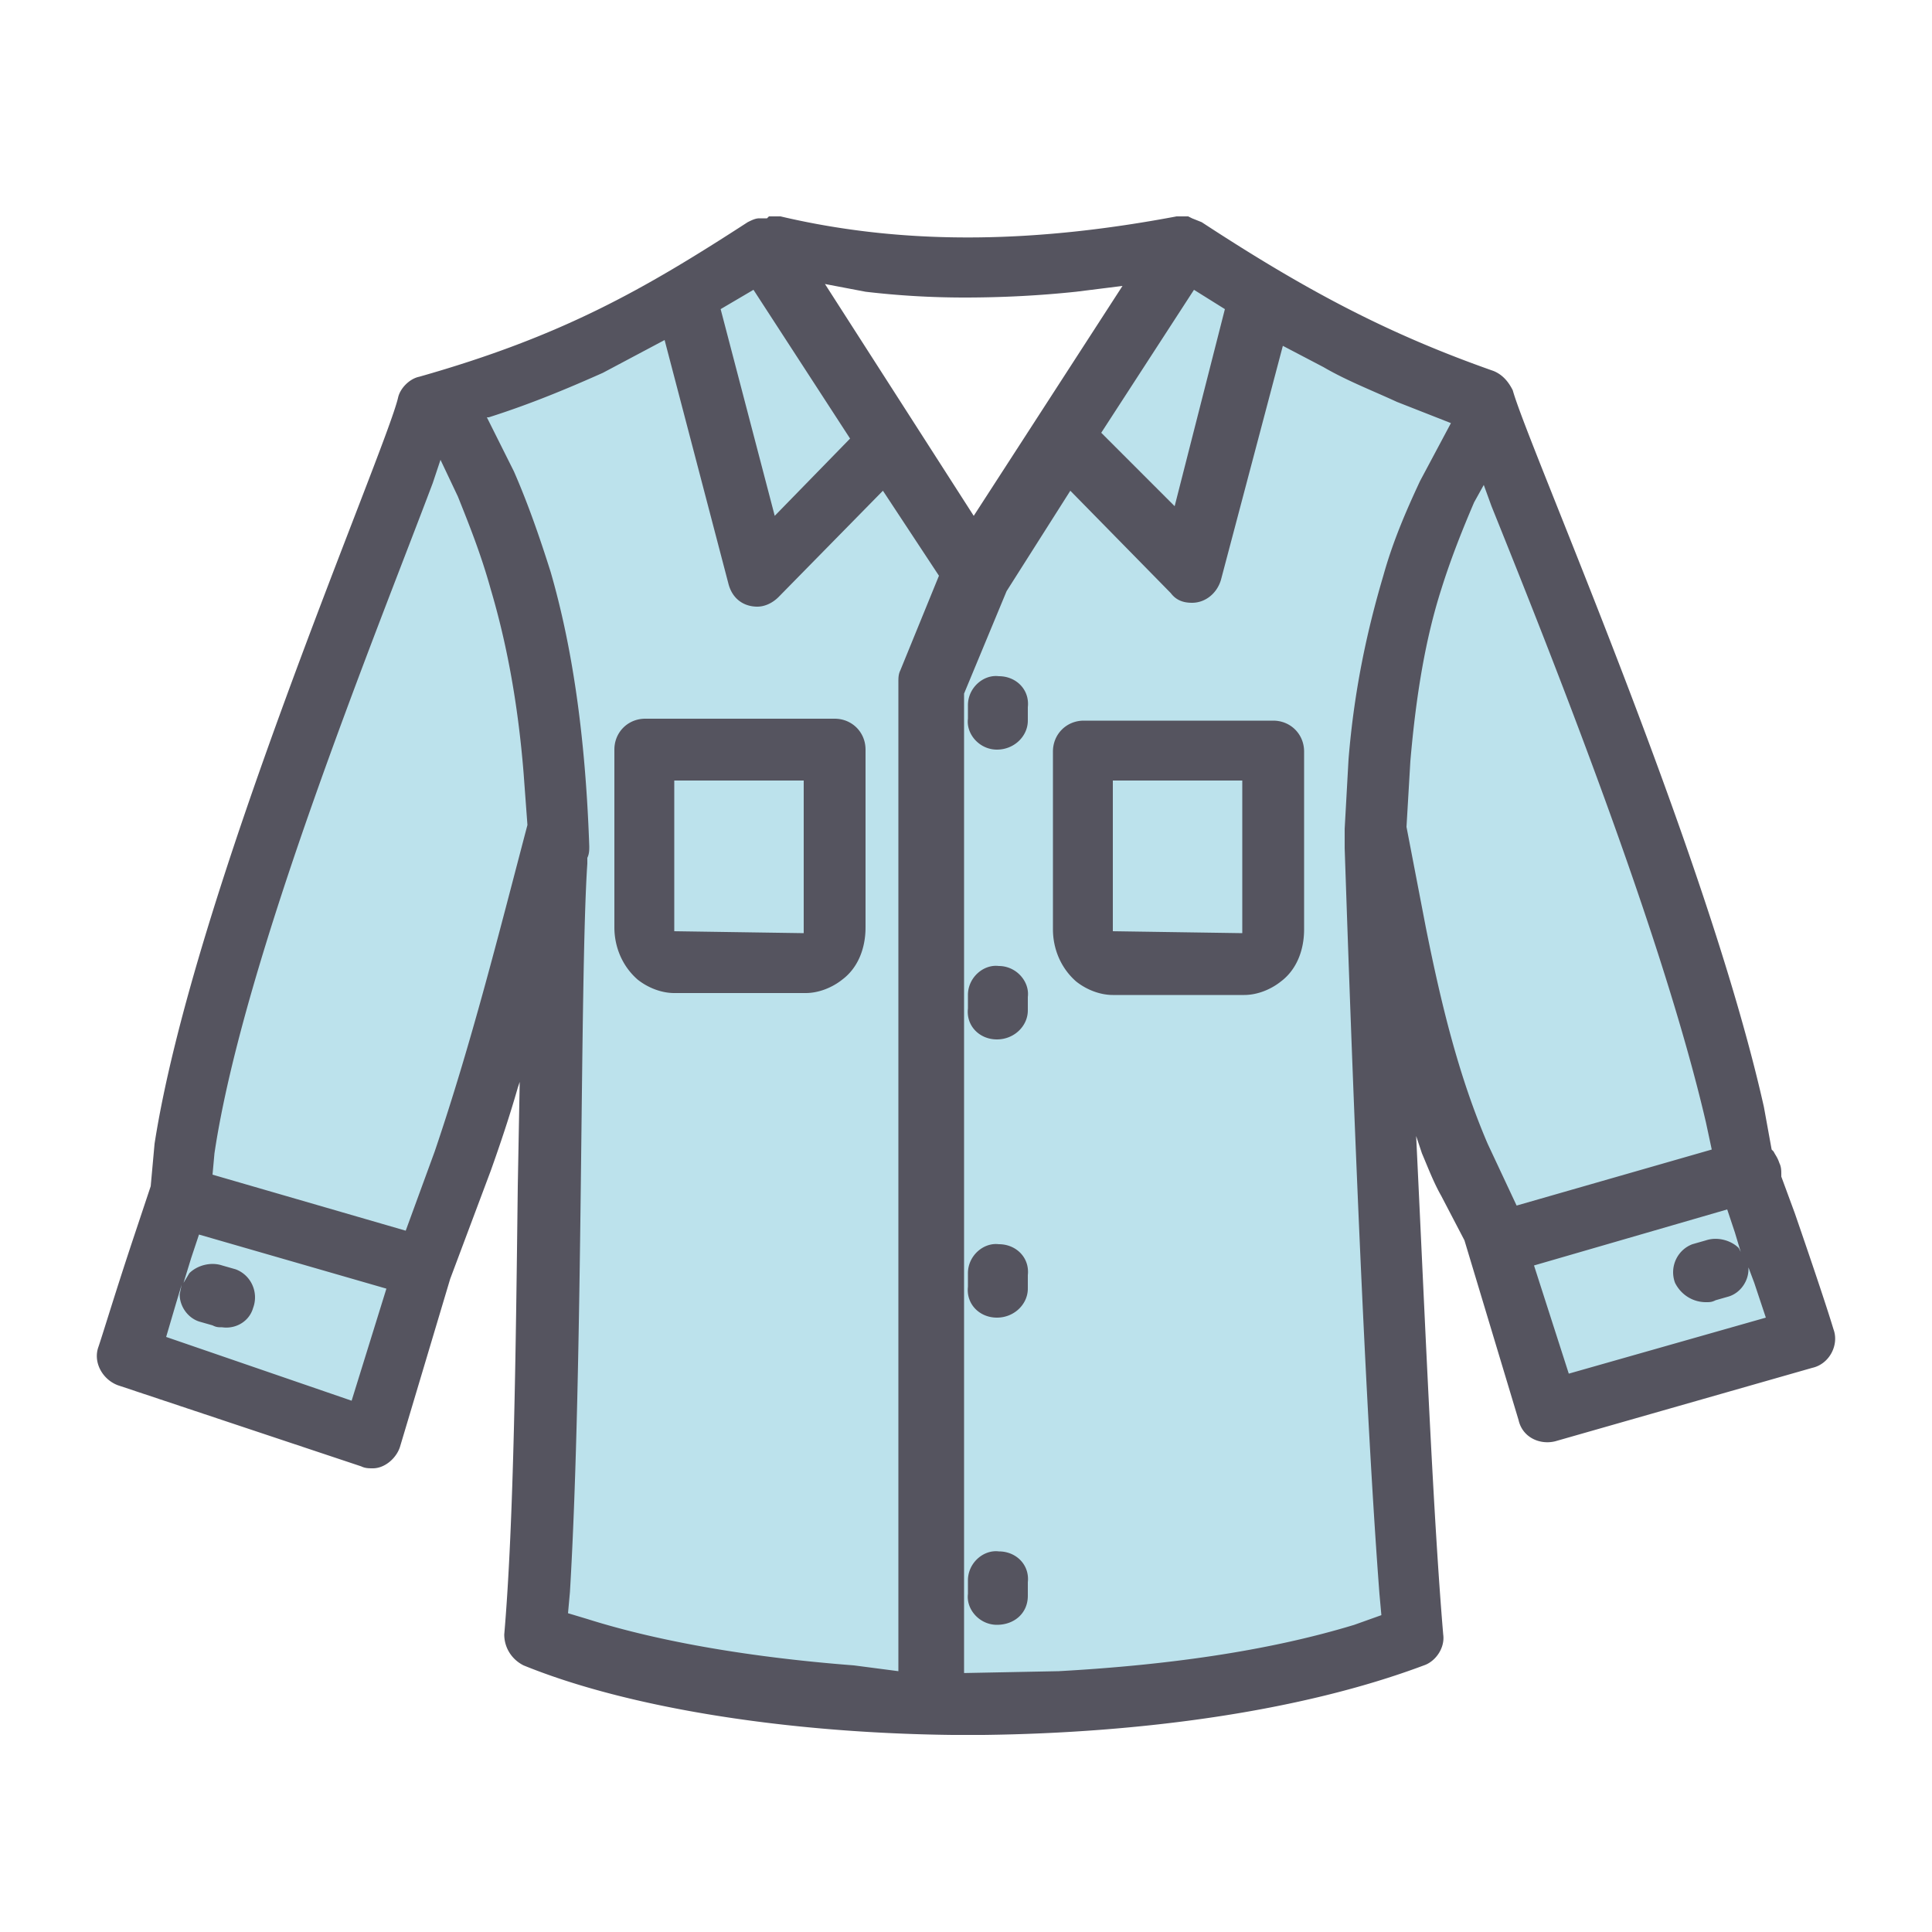 <?xml version="1.0" standalone="no"?><!DOCTYPE svg PUBLIC "-//W3C//DTD SVG 1.1//EN" "http://www.w3.org/Graphics/SVG/1.1/DTD/svg11.dtd"><svg t="1604321465951" class="icon" viewBox="0 0 1024 1024" version="1.1" xmlns="http://www.w3.org/2000/svg" p-id="11993" xmlns:xlink="http://www.w3.org/1999/xlink" width="200" height="200"><defs><style type="text/css"></style></defs><path d="M415.744 134.144c-61.44 26.624-126.976 51.2-192.512 82.944L71.68 712.704l125.952 41.984L299.008 455.68l-5.12 399.36c151.552 45.056 303.104 48.128 454.656 0l-14.336-385.024 86.016 276.48 137.216-41.984-153.6-489.472-175.104-78.848L522.24 291.84 415.744 134.144z" fill="#BCE2EC" p-id="11994"></path><path d="M521.216 919.552h-16.384c-88.064-1.024-172.032-14.336-227.328-36.864-6.144-3.072-10.24-9.216-10.24-16.384 5.12-59.392 6.144-152.576 7.168-237.568l1.024-55.296-1.024 3.072c-4.096 14.336-9.216 29.696-14.336 44.032l-21.504 57.344-26.624 89.088c-2.048 6.144-8.192 11.264-14.336 11.264-2.048 0-4.096 0-6.144-1.024L62.464 734.208c-8.192-3.072-13.312-12.288-10.24-20.48 3.072-9.216 9.216-29.696 18.432-57.344l9.216-27.648 2.048-22.528C102.4 474.112 203.776 240.64 210.944 210.944c1.024-5.12 6.144-10.24 11.264-11.264 75.776-21.504 118.784-46.08 174.08-81.92 2.048-1.024 4.096-2.048 6.144-2.048h4.096l1.024-1.024h6.144c69.632 16.384 139.264 13.312 209.92 0h6.144l2.048 1.024 5.12 2.048c56.32 36.864 99.328 59.392 154.624 78.848 5.12 2.048 8.192 6.144 10.24 10.24 8.192 29.696 102.4 242.688 133.12 379.904l4.096 22.528 1.024 1.024c1.024 2.048 2.048 3.072 3.072 6.144 1.024 2.048 1.024 4.096 1.024 6.144v1.024l7.168 19.456c10.24 29.696 17.408 51.2 20.48 61.44 3.072 8.192-2.048 18.432-11.264 20.48L824.32 763.904c-8.192 2.048-17.408-2.048-19.456-11.264l-28.672-95.232-12.288-23.552c-4.096-7.168-7.168-15.36-10.24-22.528l-3.072-9.216 1.024 21.504c4.096 86.016 8.192 182.272 13.312 242.688 1.024 7.168-4.096 14.336-10.24 16.384-65.536 24.576-150.528 35.84-233.472 36.864z m-12.288-32.768l52.224-1.024c55.296-3.072 109.568-10.24 156.672-24.576l14.336-5.12-1.024-11.264c-9.216-120.832-16.384-334.848-18.432-395.264v-10.24l2.048-36.864c3.072-37.888 10.24-69.632 18.432-97.28 5.12-18.432 12.288-34.816 19.456-50.176l16.384-30.72-28.672-11.264c-13.312-6.144-26.624-11.264-38.912-18.432l-21.504-11.264L647.168 307.2c-2.048 7.168-8.192 12.288-15.36 12.288-4.096 0-8.192-1.024-11.264-5.12l-53.248-54.272-33.792 53.248-22.528 54.272v520.192l-2.048-1.024z m-32.768-1.024V361.472c0-2.048 0-4.096 1.024-6.144l20.48-50.176-29.696-45.056-55.296 56.32c-3.072 3.072-7.168 5.12-11.264 5.12-7.168 0-13.312-4.096-15.36-12.288l-33.792-129.024-32.768 17.408c-18.432 8.192-37.888 16.384-60.416 23.552h-1.024l14.336 28.672c7.168 16.384 13.312 33.792 19.456 53.248 11.264 38.912 18.432 86.016 20.48 145.408 0 2.048 0 4.096-1.024 6.144v3.072c-4.096 60.416-2.048 266.24-9.216 386.048l-1.024 11.264 10.24 3.072c38.912 12.288 88.064 20.48 141.312 24.576l23.552 3.072z m52.224-24.576c-9.216 0-16.384-8.192-15.36-16.384v-7.168c0-9.216 8.192-16.384 16.384-15.36 9.216 0 16.384 7.168 15.36 16.384v7.168c0 9.216-7.168 15.36-16.384 15.36zM186.368 742.4l18.432-59.392-99.328-28.672-4.096 12.288-4.096 13.312 3.072-5.12c4.096-4.096 11.264-6.144 17.408-4.096l7.168 2.048c8.192 3.072 12.288 12.288 9.216 20.48-2.048 7.168-9.216 11.264-16.384 10.24-2.048 0-3.072 0-5.12-1.024l-7.168-2.048c-6.144-2.048-10.24-8.192-10.24-14.336l1.024-5.12-3.072 10.24-5.12 17.408 98.304 33.792z m645.12-14.336l104.448-29.696-6.144-18.432-3.072-8.192v1.024c0 6.144-4.096 12.288-10.24 14.336l-7.168 2.048c-2.048 1.024-3.072 1.024-5.12 1.024-7.168 0-13.312-4.096-16.384-10.24-3.072-8.192 1.024-17.408 9.216-20.48l7.168-2.048c6.144-2.048 13.312 0 17.408 4.096l1.024 2.048-3.072-10.24-4.096-12.288-102.4 29.696 18.432 57.344z m-303.104-29.696c-9.216 0-16.384-7.168-15.36-16.384v-7.168c0-9.216 8.192-16.384 16.384-15.36 9.216 0 16.384 7.168 15.36 16.384v7.168c0 8.192-7.168 15.36-16.384 15.36z m-313.344-46.08l15.36-41.984c19.456-57.344 33.792-114.688 49.152-173.056l-2.048-27.648c-3.072-37.888-9.216-69.632-17.408-97.28-5.12-18.432-11.264-33.792-17.408-49.152l-9.216-19.456L229.376 256c-29.696 78.848-100.352 251.904-115.712 355.328l-1.024 11.264 102.4 29.696z m588.8-13.312l103.424-29.696-3.072-14.336c-23.552-101.376-81.92-247.808-113.664-326.656l-4.096-11.264-5.12 9.216c-6.144 14.336-12.288 29.696-17.408 46.08-8.192 25.6-13.312 55.296-16.384 91.136l-2.048 34.816 10.24 53.248c8.192 40.96 17.408 78.848 32.768 114.688l15.36 32.768z m-275.456-88.064c-9.216 0-16.384-7.168-15.36-16.384v-7.168c0-9.216 8.192-16.384 16.384-15.36 9.216 0 16.384 8.192 15.36 16.384v7.168c0 8.192-7.168 15.36-16.384 15.36z m61.44-23.552c-7.168 0-14.336-3.072-19.456-7.168-8.192-7.168-12.288-17.408-12.288-27.648v-94.208c0-9.216 7.168-16.384 16.384-16.384h100.352c9.216 0 16.384 7.168 16.384 16.384v94.208c0 11.264-4.096 21.504-12.288 27.648-5.12 4.096-12.288 7.168-19.456 7.168h-69.632z m-232.448-1.024c-7.168 0-14.336-3.072-19.456-7.168-8.192-7.168-12.288-17.408-12.288-27.648v-94.208c0-9.216 7.168-16.384 16.384-16.384h100.352c9.216 0 16.384 7.168 16.384 16.384v94.208c0 11.264-4.096 21.504-12.288 27.648-5.12 4.096-12.288 7.168-19.456 7.168h-69.632z m301.056-31.744v-80.896h-68.608v79.872l68.608 1.024z m-232.448 0v-80.896h-68.608v79.872l68.608 1.024z m102.4-97.28c-9.216 0-16.384-8.192-15.36-16.384v-7.168c0-9.216 8.192-16.384 16.384-15.36 9.216 0 16.384 7.168 15.36 16.384v7.168c0 8.192-7.168 15.36-16.384 15.36z m-12.288-123.904l78.848-121.856-24.576 3.072c-19.456 2.048-38.912 3.072-59.392 3.072a446.592 446.592 0 0 1-52.224-3.072l-21.504-4.096 78.848 122.88z m-105.472 0l39.936-40.96-51.2-78.848-17.408 10.24 28.672 109.568z m211.968-5.12l26.624-104.448-16.384-10.24-49.152 75.776 38.912 38.912z" fill="#55545F" p-id="11995"></path></svg>